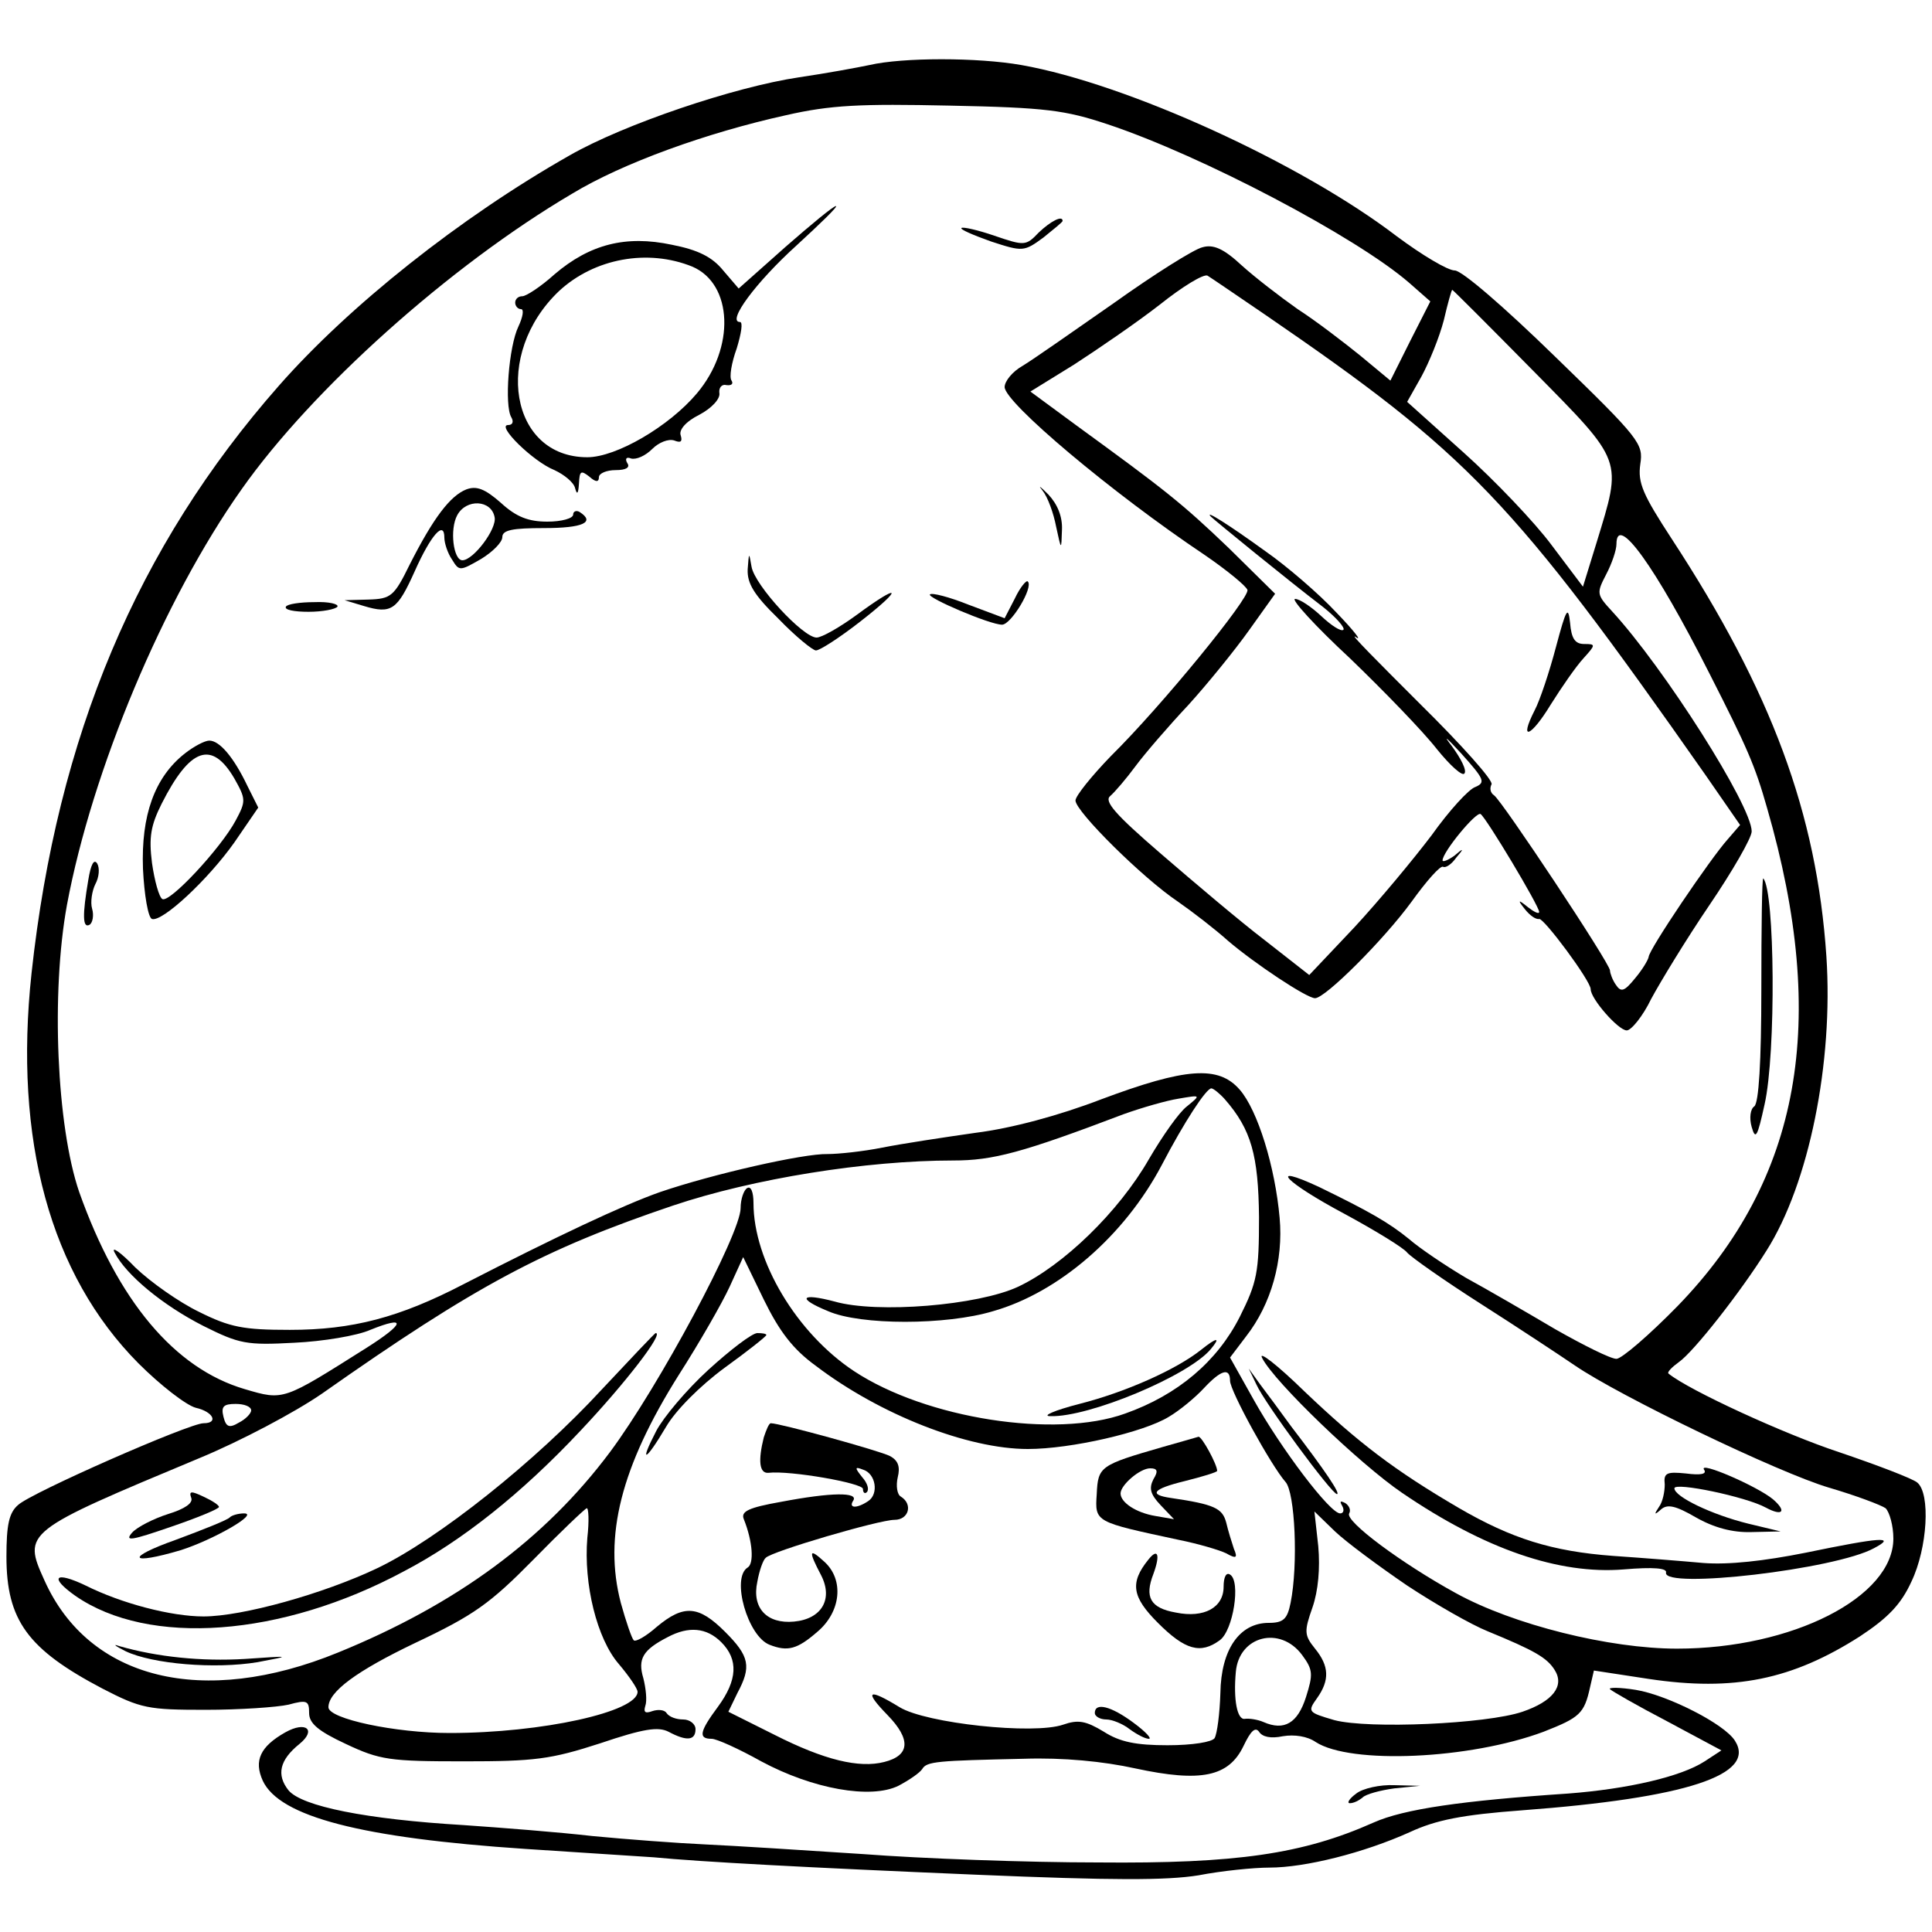 <?xml version="1.0" standalone="no"?>
<!DOCTYPE svg PUBLIC "-//W3C//DTD SVG 20010904//EN"
 "http://www.w3.org/TR/2001/REC-SVG-20010904/DTD/svg10.dtd">
<svg version="1.0" xmlns="http://www.w3.org/2000/svg"
 width="300" height="300" viewBox="0 0 300 300"
 preserveAspectRatio="xMidYMid meet">
<g transform="translate(0,300) scale(0.1,-0.1)"
fill="currentColor" stroke="none">
<path d="M1350 2899 c-19 -4 -68 -13 -109 -19 -101 -15 -272 -73 -356 -121
-171 -97 -343 -234 -452 -358 -220 -250 -344 -544 -384 -912 -28 -259 29 -468
166 -606 34 -34 74 -65 89 -69 27 -6 36 -24 12 -24 -22 0 -268 -108 -288 -127
-14 -12 -18 -31 -18 -80 0 -99 33 -144 149 -205 60 -31 71 -33 160 -33 53 0
111 4 129 8 29 8 32 6 32 -13 0 -16 14 -28 57 -48 53 -25 68 -27 183 -27 110
0 135 3 212 28 68 23 90 26 106 18 28 -15 42 -14 42 4 0 8 -9 15 -19 15 -11 0
-22 4 -26 10 -3 5 -13 6 -22 3 -11 -4 -14 -2 -11 8 3 8 1 27 -3 43 -9 30 -1
44 38 64 32 17 60 15 83 -8 27 -27 25 -59 -5 -100 -29 -39 -31 -50 -10 -50 8
0 43 -16 77 -35 80 -43 170 -59 213 -38 17 9 33 20 37 26 7 12 23 13 158 16
61 2 123 -4 173 -15 102 -22 145 -13 168 35 11 23 18 30 24 22 5 -8 18 -11 37
-7 18 3 38 0 51 -9 54 -35 239 -27 354 16 56 22 63 28 72 69 l6 26 85 -13
c133 -20 223 -1 328 66 44 29 64 50 80 85 25 52 30 137 9 154 -7 6 -62 27
-121 47 -85 28 -233 96 -265 122 -3 2 5 10 16 18 23 16 96 109 136 173 66 104
104 292 93 457 -15 222 -85 411 -240 648 -45 69 -53 87 -49 116 5 32 0 39
-132 167 -80 78 -145 134 -156 134 -11 0 -51 24 -90 53 -149 114 -419 237
-583 266 -68 12 -184 12 -236 0z m370 -92 c147 -49 386 -175 468 -246 l33 -29
-31 -61 -31 -62 -47 39 c-26 21 -69 54 -97 72 -27 19 -66 49 -87 68 -28 26
-44 33 -61 28 -13 -3 -75 -42 -138 -87 -63 -44 -126 -88 -141 -97 -16 -9 -28
-24 -28 -33 0 -24 166 -164 311 -261 35 -24 64 -48 66 -54 4 -12 -133 -180
-212 -258 -30 -31 -55 -62 -55 -69 0 -17 105 -121 159 -157 23 -16 58 -43 78
-61 41 -35 122 -89 135 -89 16 0 107 91 150 150 23 32 45 57 49 54 4 -2 13 4
20 14 13 15 12 16 -3 3 -10 -7 -18 -10 -18 -7 0 13 52 76 59 72 9 -6 91 -143
91 -152 0 -4 -8 0 -17 7 -16 13 -17 12 -5 -3 8 -10 17 -16 22 -15 7 2 80 -96
80 -109 0 -15 43 -64 56 -64 7 0 25 22 38 49 14 26 54 92 90 145 36 53 66 105
66 115 0 40 -136 254 -217 342 -24 26 -24 28 -9 57 9 17 16 38 16 47 0 49 60
-34 144 -200 59 -116 71 -143 90 -210 96 -332 52 -576 -139 -773 -44 -45 -87
-82 -95 -82 -9 0 -51 21 -95 46 -44 26 -106 62 -139 80 -32 19 -72 46 -88 60
-32 26 -62 43 -140 81 -82 38 -52 7 40 -42 48 -26 92 -53 97 -60 6 -7 57 -43
115 -80 58 -37 123 -80 145 -95 70 -48 317 -167 395 -190 41 -12 81 -27 88
-32 6 -6 12 -27 12 -47 0 -91 -157 -171 -336 -171 -105 0 -254 37 -343 86 -84
46 -173 112 -166 124 3 5 0 12 -6 16 -8 4 -9 3 -5 -4 4 -7 2 -12 -3 -12 -16 0
-92 101 -134 176 l-37 66 25 33 c39 50 58 118 52 184 -7 79 -34 167 -62 199
-33 38 -84 34 -215 -15 -65 -25 -139 -45 -195 -52 -49 -7 -115 -17 -145 -23
-30 -6 -68 -10 -85 -10 -37 1 -178 -31 -260 -59 -57 -20 -161 -69 -305 -143
-100 -52 -173 -71 -270 -71 -72 0 -93 4 -141 28 -31 15 -75 46 -99 69 -23 24
-38 34 -32 23 18 -35 75 -82 138 -114 56 -28 67 -30 141 -26 44 2 98 11 118
20 57 23 54 10 -6 -28 -130 -82 -128 -82 -189 -64 -109 32 -197 137 -257 306
-35 102 -44 309 -19 446 39 209 150 474 271 645 109 155 323 347 513 459 79
48 210 95 332 122 70 16 116 18 255 15 149 -3 179 -7 245 -29z m245 -296 c315
-216 383 -286 683 -714 l54 -78 -19 -22 c-27 -30 -123 -172 -123 -183 -1 -5
-10 -20 -21 -33 -17 -21 -22 -22 -30 -10 -5 7 -9 18 -9 22 0 11 -168 264 -180
272 -6 4 -7 11 -4 17 4 5 -47 62 -112 126 -65 65 -110 110 -99 103 11 -8 -2 9
-30 38 -27 29 -77 72 -110 95 -58 42 -95 65 -85 54 6 -6 120 -99 175 -141 20
-16 34 -32 31 -35 -4 -3 -19 7 -34 21 -16 15 -34 27 -41 27 -7 0 31 -42 85
-92 53 -51 114 -114 135 -141 21 -26 40 -43 43 -38 4 5 -6 24 -20 43 -14 18
-8 13 15 -12 36 -40 38 -45 22 -52 -10 -3 -41 -37 -68 -75 -28 -37 -82 -102
-120 -143 l-70 -74 -69 54 c-38 29 -110 90 -161 134 -72 62 -89 82 -79 90 7 6
25 27 39 46 14 19 51 62 82 95 30 33 73 86 95 117 l40 56 -72 71 c-73 70 -100
91 -236 190 l-72 53 68 42 c37 24 97 65 133 93 35 28 68 48 74 45 5 -3 46 -31
90 -61z m416 -87 c141 -143 138 -136 98 -267 l-21 -68 -49 65 c-26 35 -88 100
-136 143 l-88 79 22 39 c12 22 28 61 35 88 6 26 12 47 13 47 1 0 58 -57 126
-126z m-479 -1131 c41 -47 52 -87 53 -183 0 -86 -3 -101 -30 -155 -35 -69 -96
-121 -178 -150 -108 -39 -309 -8 -421 66 -89 59 -156 171 -156 261 0 17 -4 27
-10 23 -5 -3 -10 -17 -10 -31 0 -40 -127 -277 -203 -379 -101 -135 -238 -236
-422 -311 -210 -86 -387 -42 -456 112 -34 75 -32 76 241 190 63 26 148 71 190
100 239 168 344 224 545 292 125 42 300 70 435 70 62 0 107 12 265 72 28 10
66 21 85 24 35 6 35 6 13 -12 -12 -9 -38 -46 -59 -82 -47 -82 -133 -165 -203
-198 -62 -29 -219 -42 -285 -23 -53 14 -59 5 -10 -15 50 -22 183 -22 256 0
102 29 204 117 262 227 35 67 69 119 77 119 3 0 13 -8 21 -17z m-635 -414
c100 -76 236 -129 329 -129 67 0 180 26 219 50 17 10 41 30 54 44 27 29 41 33
41 12 0 -16 64 -132 86 -157 15 -16 20 -129 8 -188 -5 -25 -11 -31 -34 -31
-45 0 -74 -41 -75 -109 -1 -32 -5 -63 -9 -70 -4 -6 -34 -11 -73 -11 -49 0 -74
5 -99 21 -28 17 -40 19 -63 11 -46 -16 -213 2 -254 27 -49 30 -56 26 -19 -12
37 -38 35 -63 -5 -73 -39 -10 -93 3 -170 42 l-72 36 14 29 c22 41 19 57 -19
95 -41 41 -64 43 -106 8 -17 -15 -33 -24 -36 -21 -3 3 -12 29 -20 58 -27 103
0 211 90 354 32 50 67 111 79 137 l21 46 32 -66 c24 -49 45 -77 81 -103z
m-877 -69 c0 -5 -9 -14 -19 -19 -15 -9 -20 -7 -24 9 -4 16 0 20 19 20 13 0 24
-4 24 -10z m522 -198 c-6 -72 15 -157 49 -196 16 -19 29 -38 29 -43 0 -31
-148 -64 -292 -64 -84 0 -188 22 -188 40 0 24 43 56 135 100 91 43 116 61 183
129 42 43 80 79 83 80 3 1 4 -20 1 -46z m1273 -74 c44 -29 100 -61 125 -71 73
-30 92 -41 104 -60 16 -25 -3 -49 -50 -65 -56 -19 -239 -27 -292 -13 -41 12
-42 13 -27 34 20 28 19 50 -3 77 -17 21 -17 27 -4 64 9 26 12 61 9 95 l-6 54
32 -31 c18 -17 68 -54 112 -84z m-163 -108 c17 -23 17 -30 6 -65 -13 -41 -34
-53 -66 -39 -9 4 -23 6 -29 5 -12 -2 -18 30 -14 73 5 56 69 72 103 26z"/>
<path d="M1219 2616 l-72 -64 -24 28 c-17 21 -39 32 -80 40 -71 15 -127 1
-182 -46 -21 -19 -44 -34 -50 -34 -6 0 -11 -4 -11 -10 0 -5 4 -10 9 -10 5 0 3
-12 -4 -27 -15 -31 -22 -123 -11 -141 4 -7 2 -12 -5 -12 -19 0 39 -57 72 -70
15 -7 30 -19 32 -28 3 -11 5 -9 6 7 1 20 3 21 16 11 10 -9 15 -9 15 -1 0 6 12
11 26 11 16 0 23 4 18 11 -4 7 -1 10 6 7 8 -2 22 4 33 15 10 10 25 16 34 13
10 -4 13 -2 10 8 -3 8 7 21 29 32 19 10 33 25 31 34 -1 8 4 14 11 12 8 -1 11
2 8 7 -4 5 0 28 8 50 7 23 10 41 5 41 -21 0 25 62 88 119 37 34 65 61 61 61
-4 0 -39 -29 -79 -64z m-144 -30 c63 -27 67 -126 7 -197 -43 -51 -125 -99
-170 -99 -120 0 -147 160 -44 258 55 51 138 66 207 38z"/>
<path d="M1613 2639 c-20 -21 -22 -21 -69 -5 -26 9 -49 14 -51 12 -3 -2 18
-11 46 -21 49 -16 51 -16 81 6 16 13 30 24 30 26 0 9 -18 0 -37 -18z"/>
<path d="M1619 2238 c8 -10 17 -35 21 -56 8 -37 8 -37 9 -5 1 21 -7 40 -21 55
-13 13 -17 16 -9 6z"/>
<path d="M724 2240 c-25 -10 -51 -44 -88 -117 -24 -49 -29 -53 -64 -54 l-37
-1 30 -9 c43 -13 52 -6 79 54 25 56 46 80 46 52 0 -8 5 -24 12 -34 11 -18 12
-18 45 1 18 11 33 26 33 34 0 11 16 14 65 14 60 0 80 9 55 25 -5 3 -10 1 -10
-4 0 -6 -18 -11 -40 -11 -29 0 -48 7 -72 29 -25 22 -38 27 -54 21z m44 -43 c4
-18 -33 -67 -50 -67 -14 0 -20 48 -8 70 14 26 53 24 58 -3z"/>
<path d="M1161 2116 c-1 -22 10 -40 48 -77 26 -27 53 -49 58 -49 6 0 37 20 69
45 68 53 63 61 -6 10 -26 -19 -54 -35 -62 -35 -21 0 -96 81 -101 110 -4 23 -4
23 -6 -4z"/>
<path d="M1576 2071 l-16 -31 -56 21 c-30 12 -57 19 -60 16 -5 -5 93 -47 112
-47 14 0 49 58 40 67 -2 3 -12 -9 -20 -26z"/>
<path d="M444 2058 c-3 -5 13 -8 35 -8 22 0 42 4 45 8 2 4 -13 8 -36 7 -22 0
-42 -3 -44 -7z"/>
<path d="M287 1830 c-47 -37 -68 -96 -65 -179 2 -41 8 -76 14 -78 16 -5 87 61
128 119 l37 54 -17 34 c-21 44 -43 70 -59 70 -7 0 -24 -9 -38 -20z m77 -39
c18 -32 18 -35 2 -65 -23 -43 -103 -129 -114 -122 -5 3 -12 28 -16 56 -5 40
-2 58 15 92 44 87 78 99 113 39z"/>
<path d="M137 1633 c-9 -53 -9 -75 2 -69 5 3 7 15 4 25 -3 10 0 28 5 38 6 11
7 25 3 32 -5 8 -10 -1 -14 -26z"/>
<path d="M2735 1464 c0 -113 -4 -177 -11 -182 -6 -4 -8 -18 -4 -32 6 -21 9
-15 20 35 18 79 16 332 -2 351 -2 1 -3 -76 -3 -172z"/>
<path d="M1960 891 c19 -37 151 -164 217 -209 129 -88 244 -127 344 -119 47 4
68 2 66 -5 -5 -26 263 5 323 38 36 19 10 17 -106 -7 -65 -13 -120 -19 -159
-16 -33 3 -96 8 -140 11 -95 7 -158 27 -239 74 -101 59 -157 102 -240 181 -43
42 -73 65 -66 52z"/>
<path d="M1951 850 c13 -29 117 -170 125 -170 6 0 -18 36 -71 105 -16 22 -38
52 -48 65 l-18 25 12 -25z"/>
<path d="M2646 718 c5 -7 -5 -9 -28 -6 -30 3 -35 1 -33 -17 0 -11 -3 -27 -9
-35 -8 -12 -7 -13 3 -4 10 9 23 6 54 -12 28 -16 57 -24 87 -23 l45 1 -50 12
c-57 14 -115 42 -115 55 0 10 111 -13 142 -30 26 -14 33 -6 11 13 -24 20 -116
60 -107 46z"/>
<path d="M2416 1995 c-10 -38 -25 -83 -33 -98 -25 -49 -6 -42 25 9 17 27 39
59 51 72 19 21 19 22 1 22 -14 0 -20 8 -22 33 -3 27 -6 22 -22 -38z"/>
<path d="M935 843 c-103 -112 -255 -233 -349 -278 -84 -40 -210 -75 -270 -75
-50 0 -127 20 -183 48 -48 23 -57 13 -16 -16 114 -79 320 -64 510 38 90 47
183 121 274 218 69 73 131 153 117 152 -2 -1 -39 -40 -83 -87z"/>
<path d="M1865 904 c-39 -31 -118 -66 -189 -84 -39 -10 -59 -19 -45 -19 60 -2
215 63 249 104 16 19 10 19 -15 -1z"/>
<path d="M297 674 c3 -8 -10 -17 -36 -25 -22 -7 -48 -20 -56 -29 -12 -14 -1
-12 60 9 41 14 75 28 75 31 0 3 -11 10 -24 16 -19 9 -23 9 -19 -2z"/>
<path d="M357 644 c-3 -4 -41 -19 -84 -35 -79 -28 -73 -40 8 -16 50 16 122 57
98 57 -9 0 -19 -3 -22 -6z"/>
<path d="M195 436 c42 -20 139 -28 205 -17 53 10 53 10 -20 5 -67 -4 -136 3
-195 20 -11 4 -6 0 10 -8z"/>
<path d="M1100 873 c-34 -31 -70 -74 -81 -95 -27 -52 -17 -48 15 6 15 26 53
64 91 92 36 26 65 49 65 51 0 2 -6 3 -14 3 -8 0 -42 -26 -76 -57z"/>
<path d="M1186 768 c-9 -36 -7 -56 7 -55 34 4 147 -16 147 -25 0 -6 3 -8 6 -5
4 4 1 14 -7 23 -12 15 -12 17 1 12 20 -6 25 -38 8 -49 -18 -12 -31 -11 -23 1
8 13 -33 13 -112 -2 -51 -9 -63 -15 -58 -27 14 -35 16 -69 6 -75 -26 -16 0
-107 34 -120 28 -11 43 -7 74 20 37 31 42 81 11 109 -24 22 -25 17 -5 -21 19
-37 1 -68 -42 -72 -42 -4 -66 21 -57 62 3 17 9 34 13 37 9 10 176 59 200 59
22 0 29 24 10 36 -6 3 -8 17 -5 30 4 16 1 26 -12 33 -15 8 -171 51 -185 51 -3
0 -7 -10 -11 -22z"/>
<path d="M1805 753 c-97 -28 -100 -30 -102 -73 -3 -44 -3 -43 127 -71 30 -6
64 -16 74 -21 16 -9 18 -7 12 7 -3 9 -9 28 -12 41 -6 22 -18 28 -86 38 -35 5
-28 14 21 26 28 7 51 14 51 16 0 10 -24 54 -29 53 -3 -1 -28 -8 -56 -16z m-14
-50 c-7 -14 -5 -23 11 -40 l21 -22 -29 5 c-30 5 -54 21 -54 35 0 13 30 39 46
39 11 0 13 -4 5 -17z"/>
<path d="M1783 578 c-29 -36 -25 -58 15 -98 42 -42 66 -49 96 -27 21 15 33 92
16 102 -6 4 -10 -4 -10 -19 0 -32 -30 -49 -74 -40 -40 7 -49 24 -35 60 11 30
7 41 -8 22z"/>
<path d="M1700 340 c0 -5 8 -10 18 -10 9 0 26 -7 36 -15 11 -8 24 -15 30 -15
5 0 -5 11 -24 25 -35 26 -60 32 -60 15z"/>
<path d="M2500 377 c3 -3 43 -26 89 -50 l84 -45 -26 -17 c-37 -24 -120 -43
-212 -50 -164 -11 -255 -24 -302 -45 -110 -49 -213 -64 -428 -62 -110 0 -274
6 -365 13 -91 6 -201 13 -245 15 -44 2 -123 8 -175 13 -52 6 -142 13 -200 17
-151 9 -251 29 -272 54 -19 24 -14 47 17 72 27 22 10 36 -22 18 -39 -22 -49
-44 -35 -75 26 -56 153 -89 408 -106 93 -6 183 -12 199 -13 72 -7 239 -16 500
-27 213 -9 296 -9 346 -1 36 7 86 12 110 12 56 0 147 23 218 55 41 19 81 27
175 34 254 19 364 55 330 108 -16 26 -105 71 -154 79 -25 4 -43 4 -40 1z"/>
<path d="M2106 215 c-11 -8 -15 -15 -10 -15 6 0 14 4 20 9 5 5 27 11 49 14
l40 4 -40 1 c-22 1 -49 -5 -59 -13z"/>
</g>
</svg>
